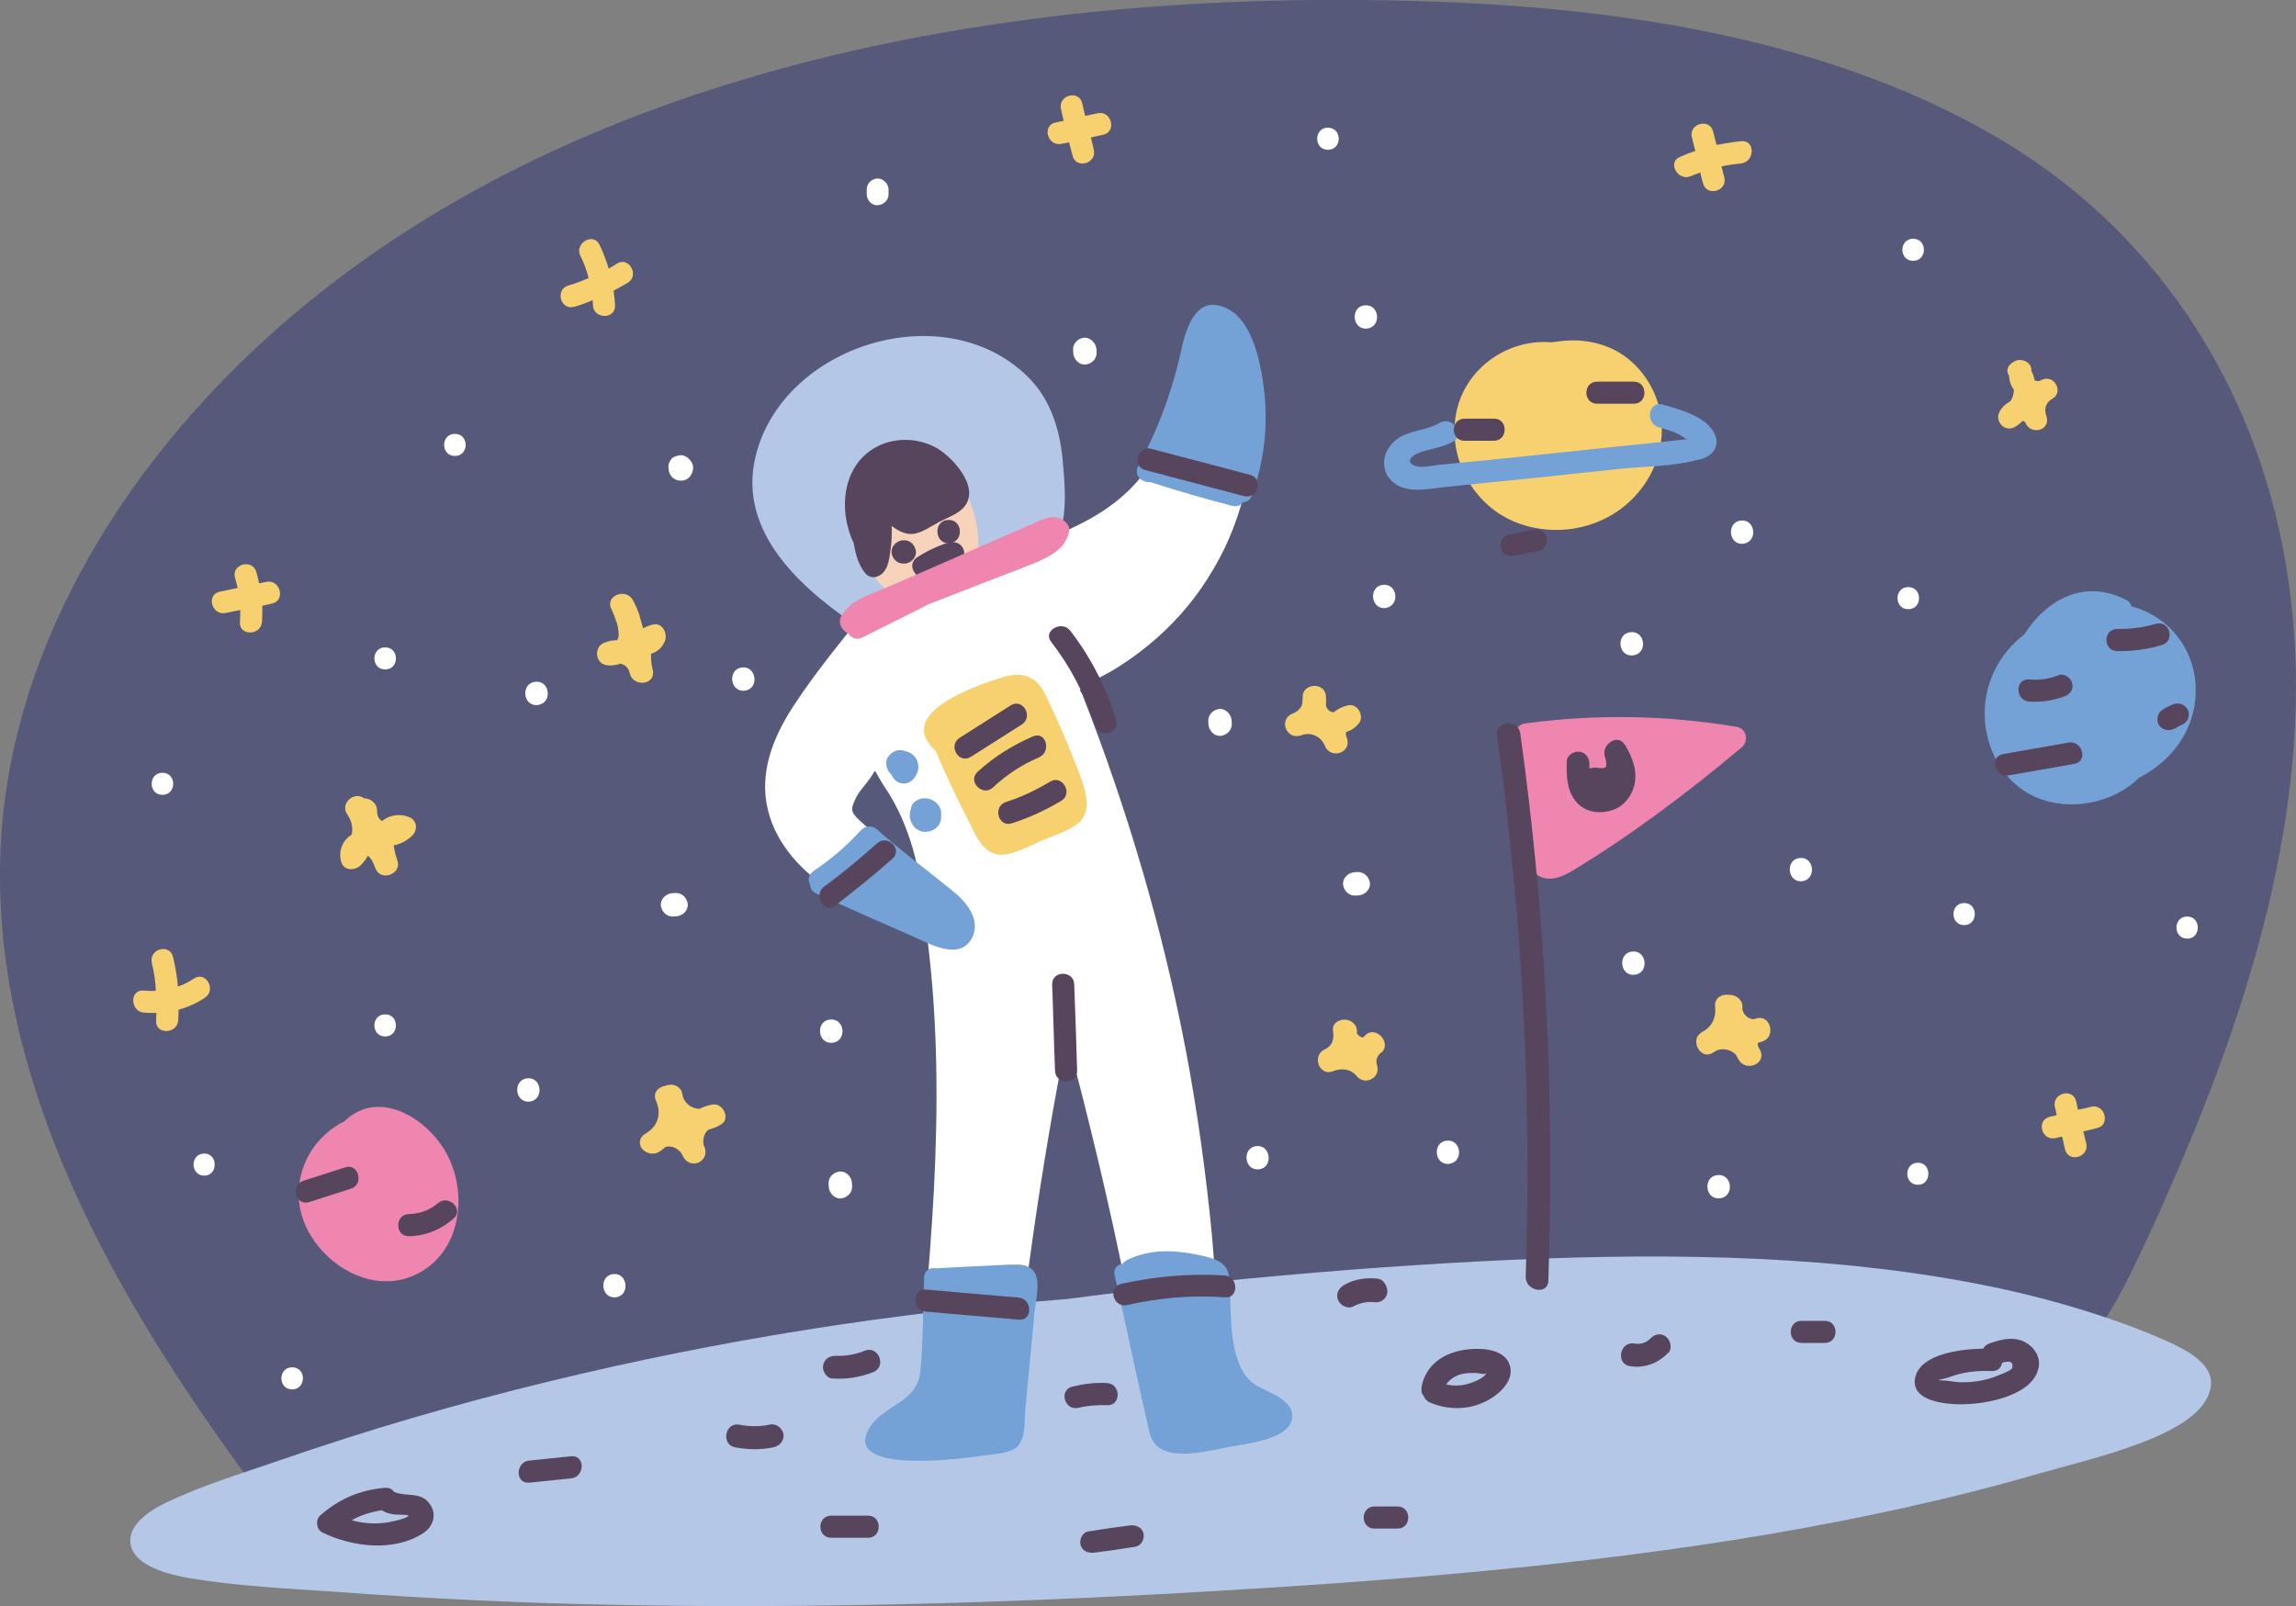 <?xml version="1.0" encoding="utf-8"?>
<!-- Generator: Adobe Illustrator 23.0.2, SVG Export Plug-In . SVG Version: 6.00 Build 0)  -->
<svg version="1.1" id="Capa_1" xmlns="http://www.w3.org/2000/svg" xmlns:xlink="http://www.w3.org/1999/xlink" x="0px" y="0px" viewBox="0 0 800 559.8" style="enable-background:new 0 0 800 559.8;" xml:space="preserve">

<rect x="0" y="0" width="800" height="559.8" fill="#808080" stroke="none"/>

<g>
	<path d="M796.3,195.7C785.8,134.8,751.5,79.2,692.6,46C636.9,14.5,569,3.3,503.3,0.7C358.2-5,197.6,21.4,91.3,119.3
		c-45.5,41.9-79.3,95.5-88.7,153.1c-11.2,69.3,15.1,136.5,51.8,195.7c9.6,15.5,20,30.6,30.9,45.6c2.4,3.3,6.8,2.7,9.2,0.3
		c39.6,9.5,80.6,12.3,121.6,13.6c42.4,1.3,84.9,1.8,127.4,2.1c88.1,0.5,176.6-1.8,263.8-15.4c34.4-5.4,74.3-10.3,102.9-30
		c13.8-9.5,22.9-22.4,30.1-36.4c8.5-16.7,15.9-33.8,23.1-51C790,332.4,808.1,263.5,796.3,195.7z" style="fill:#56597A;"/>
	<path d="M756.6,468.1c-10.8-5-22.6-9.1-34.7-12.7c-24.2-7.2-50.5-11.7-77.3-14.4c-56.3-5.5-115.1-2.9-172.8,1.4
		c-33.3,2.6-66.8,5.9-100,10.3c-61,4.7-121.6,14.4-180.4,28.7c-32.2,7.8-63.6,17-94.2,27.6c-13.1,4.5-27.2,8.8-39.2,14.6
		c-7.9,3.7-14.4,9.4-12.2,15.8c2.2,6.2,11.7,9.1,20.4,10.6c16.2,2.7,33.6,3.6,50.2,4.7c32.7,2.4,65.8,4,99,4.6
		c67,1.3,134.7-0.6,202.2-4.5c66.1-3.8,132.7-9,197.9-20c32.2-5.5,64-12.3,94.7-21.2c18.6-5.4,55.4-13.1,59.7-28.7
		C772.5,477.2,764.9,472,756.6,468.1z" style="fill:#B4C7E7;"/>
	<path d="M358.8,132c-28.2-29.1-84-12.8-95,25c-7.7,26.5,13.1,46.1,32.9,59.9c1.3,0.9,2.7,0.9,3.8,0.5
		c0.6,0.3,1.3,0.4,2.1,0.3c13.6-2.3,27.2-5.5,40.3-10.1c8.7-3.1,17.9-7.3,23.3-15.3c5.9-8.7,5.1-20.3,4.2-30.4
		C369.6,151,366.6,140.1,358.8,132z" style="fill:#B4C7E7;"/>
	<path d="M332.7,164.8c-3.6-5.1-8.6-10.3-15-10.5c-1.4,0-2.8,0.1-4.1,0.5c-0.5-0.1-1.2,0-1.8,0.1
		c-16,5.5-15.1,25.1-10.3,39c2.6,7.1,5.5,11.9,12.6,14.2c6.9,2.3,14.9,3.2,20.5-2.4C345.5,195.1,340.5,175.9,332.7,164.8z" style="fill:#F7D3BC;"/>
	<path d="M428,111.6c-6.2-6.4-12.6-0.3-13.8,6.4c-2.6,12.7-4.6,25.4-10,37.4c-5.5,12.3-15.3,20.8-27,26.8
		c-12.6,6.5-25.9,10.3-39.7,13.3c-11.9,2.6-23.8,5.6-33.2,13.8c-0.4,0.3-0.6,0.6-0.8,1c-9.2,11.8-19.1,23.5-27.2,36
		c-7.1,10.9-11.9,23.3-8.7,36.1c2.9,11.9,12,21.7,22.6,28.3c9.7,6.3,21.3,12.4,32.9,16.2c3.7,29.1,3.8,58.6,2.3,87.9
		c-0.8,14.5-1.9,29.1-3.2,43.6c-0.8,8.7,1.2,39.1-13.7,38.2c-5.6-0.4-7.1,7.1-1.5,8.3c13.5,2.9,27.2,2.8,40.8-0.1
		c1.8-0.4,3.7-1.5,4-3.5c4.1-46.9,10.8-93.7,19.9-140.1c7.9,29.5,15,59.2,21,89.1c1.7,8.5,3.3,16.9,4.9,25.5
		c1.3,6.8,1.2,15.8,4.6,22c6.4,11.3,27.9,3.1,36.9-0.8c4.1-1.8,3.3-7.1-0.8-8.1c-11.9-2.9-13.2-16.5-13.8-26.3
		c-0.6-10.6-1.3-21.3-2.2-31.9c-2.1-21.8-5.1-43.6-9.2-65.1c-8.1-42.2-20.3-83.6-36-123.6c-0.3-0.6-0.5-1-0.9-1.4
		c2.7-2.7,9.1-5.5,10.5-6.4c4.7-2.7,9.2-5.9,13.5-9.4c7.9-6.5,14.9-14.2,20.4-22.9c11.8-18.2,17.2-40,15.6-61.7
		C435.2,132,434.3,118.2,428,111.6z M319.5,301.5c-6.8-5-13.6-9.7-19.9-15.5c-3.5-3.2-3.2-4.2-1.2-8.3c1.3-2.4,3.5-4.6,5-6.8
		c1.9-2.7,1-3.1,2.8,0c1.5,2.8,3.6,5.5,5.1,8.3C315.1,286.2,317.8,293.7,319.5,301.5z" style="fill:#FFFFFF;"/>
	<path d="M326.5,156.2c-8.1-4.6-18.7-3.8-25.5,2.7c-8.1,7.8-8.1,20.9-3.5,30.5c0.6,3.8,1.7,7.8,4.2,10.6
		c0.9,1,2.6,1.4,3.7,1c4-1.3,4.4-5.8,4.9-9.5c0.4-2.7,0.5-5.5,0.4-8.2c2.4,1.8,5.1,3.2,7.9,2.7c2.9-0.5,6-2.7,8.6-4.1
		c2.6-1.3,5.5-2.4,7.7-4.2C342.5,171.2,332.8,160,326.5,156.2z" style="fill:#57455D;"/>
	<path d="M314.6,188.3h-0.3c-2.1,0.3-4,2.3-3.6,4.5c0.3,2.2,2.2,3.8,4.5,3.6h0.3c2.1-0.3,4-2.3,3.6-4.5
		C318.7,189.7,316.8,188,314.6,188.3z" style="fill:#57455D;"/>
	<path d="M330.1,181.2c-5.1,0.5-4.4,8.6,0.8,8.1C336.1,188.7,335.4,180.7,330.1,181.2z" style="fill:#57455D;"/>
	<path d="M335.7,191.4c-0.9-2.2-3.2-2.9-5.3-2.3c-3.8,1.2-7.4,2.9-10.8,5.1c-4.4,2.8,0.4,9.4,4.7,6.5
		c2.8-1.8,5.8-3.1,9-4.1C335.5,196,336.5,193.3,335.7,191.4z" style="fill:#57455D;"/>
	<path d="M371.8,182.5c-3.7-4.2-8.1-1.7-12.6,0.3c-8.6,3.7-17,7.4-25.6,11.2c-8.1,3.6-16.3,7.1-24.4,10.6
		c-5.8,2.6-12.6,4.2-15.9,9.9l0,0c-0.1,0.1-0.3,0.3-0.3,0.5c-0.9,1.8,0,4,1.5,5.1c0.3,0.3,0.6,0.4,1,0.5c0.9,1.5,2.8,2.6,4.7,1.7
		c7.3-3.7,14.7-7.3,22-11c0.3-0.1,0.5-0.4,0.8-0.5c5.9-2.3,11.8-4.6,17.7-6.9c6.7-2.7,13.6-5.1,20.3-7.9c4.4-1.9,9.4-4.4,11-9.1
		C372.7,185.3,372.8,183.7,371.8,182.5z" style="fill:#EF86B0;"/>
	<path d="M605.1,253.3c-24.4-4.1-49.1-4.5-73.6-1.2c-2.1,0.3-3.3,1.7-3.6,3.6c-0.5,0.6-0.8,1.5-0.6,2.6
		c1.7,13.2,2.7,26.7,4.9,39.7c1.5,9,7.8,10.1,15.1,5.8c20.9-12.6,40.8-27.6,59.5-43.3C609.4,258.4,608.7,253.9,605.1,253.3z" style="fill:#EF86B0;"/>
	<path d="M569.8,127.3c-6.7-6.8-15.9-9.4-25.3-8.5c-1,0.1-2.6,0.3-4.1,0.5c-14-1.2-27.9,7.7-32.2,21.4
		c-5,16.3,3.7,34.4,19.2,41c15.4,6.5,34.1,2.2,44.4-11.3C581.9,157.5,581.6,139.2,569.8,127.3z" style="fill:#F7D06F;"/>
	<path d="M376,269.3c-3.6-9.2-7.6-18.8-12-27.7c-3.2-6.3-8.3-7.6-14.9-5.5c-8.2,2.6-37,12-23.7,25
		c0.3,0.3,0.4,0.4,0.6,0.5c3.3,7.9,6.9,15.6,10.9,23.3c2.9,5.5,5.4,13.7,12.9,12.9c4.6-0.5,10-3.5,14.2-5.3
		c3.7-1.5,8.3-2.9,11.5-5.5C381,282.8,378,274.8,376,269.3z" style="fill:#F7D06F;"/>
	<path d="M355,440.7c-0.8,0-1.5,0-2.3,0c-0.3,0-0.4,0-0.6,0c-8.7,0.4-17.3,0.8-26,1.3l0,0c-1.9-0.4-4,0.6-4.1,3.2
		c-0.4,10.8-0.3,21.8-1.3,32.6c-1,11.5-13.8,11.7-18.3,20.8c-7.7,15.5,34.7,9.5,40.6,8.6c3.3-0.5,8.6-0.6,11.3-2.9
		c3.1-2.7,2.6-8.7,2.9-12.4c1-11.4,2.2-22.7,3.2-34.1C361.1,450.8,364.3,441.3,355,440.7z" style="fill:#74A2D6;"/>
	<path d="M437.9,482.9c-8.8-5-9-20.5-9.2-29.6c-0.3-8.7,0.9-13.1-8.6-15.4c-9.2-2.2-18.7-3.1-27.4,1.2
		c-0.6,0.4-1.2,0.8-1.5,1.3c-1.9,0.3-3.5,1.8-2.8,4.1c2.4,11,4.9,22,7.3,33.2c1.3,5.9,2.6,11.9,4,17.8c0.6,2.8,1,6,3.2,8.2
		c5.5,5.4,18.7,1.8,25.1,0.6c5.9-1.2,19.9-2.4,22-9.1C452,488.2,442.1,485.4,437.9,482.9z" style="fill:#74A2D6;"/>
	<path d="M427.9,107.7c-10.6-5.6-14.5,5.9-16.2,13.8c-3.1,14.4-8.2,28.1-15.1,41c-1.7,3.2,1.4,5.8,4.2,5.5
		c9.5,3.1,19,5.8,28.6,8.3c1.8,0.4,3.1-0.3,3.7-1.3c1.3,0,2.6-0.8,3.1-2.4c4.1-11.3,5.6-23.2,4.4-35.3
		C439.6,128.2,437,112.5,427.9,107.7z" style="fill:#74A2D6;"/>
	<path d="M331.6,310.2c-8.7-7.1-17.7-13.7-26.2-21.3c-1.7-1.5-4.2-1-5.6,0.6c-4.9,5.4-10.3,10-16.3,14
		c-1.9,1.3-2.1,3.3-1.2,4.9c0.1,1.3,0.8,2.4,2.3,3.1c11.2,5,22.4,10,33.6,14.9c5.6,2.4,15.8,8.5,20.3,0.8
		C342.2,320.6,336.5,314,331.6,310.2z" style="fill:#74A2D6;"/>
	<path d="M317.9,262.9c-0.8-0.6-1.7-1-2.7-1.2c-1-0.4-2.2-0.4-3.2,0c-1.5,0.6-3.1,2.1-3.2,3.8c0,0.9,0,1.8,0.5,2.6l0,0
		v0.1c0.3,0.8,0.8,1.3,1.3,1.7c0.6,1.5,1.9,2.9,3.6,3.1c1.8,0.3,3.6-0.6,4.6-2.2C320.6,268.4,320.4,264.9,317.9,262.9z" style="fill:#74A2D6;"/>
	<path d="M327,280.6c-1.5-2.1-4.7-3.1-7.1-1.9c-1,0.5-1.8,1-2.2,2.1c-0.1,0.3-0.3,0.6-0.3,1c-0.3,0.8-0.4,1.7-0.4,2.6
		c0.1,1.7,0.9,3.3,2.2,4.4c1.3,0.9,2.7,1.3,4,1c0.5,0,1-0.1,1.5-0.4c2.4-0.9,3.5-3.2,3.2-5.5C328.1,282.8,327.7,281.6,327,280.6z" style="fill:#74A2D6;"/>
	<path d="M529.7,255.5c-0.8-5.1-8.7-4.4-8.1,0.8c8.7,62.4,12.2,125.5,10,188.6c-0.1,5.1,7.8,6.5,7.9,1.4
		C541.7,382.4,538.5,318.5,529.7,255.5z" style="fill:#57455D;"/>
	<path d="M566.2,259.6c-2.6-4.2-8.1-0.1-7.1,3.8c0.3,0.8,1,3.2,0.3,4c-0.6,0.6-2.7,0.1-3.5,0.1c-0.6,0-1.4,0.1-2.1,0.3
		c0-0.4,0-0.8,0-1.2c0.1-2.2-1-4.2-3.3-4.6c-1.9-0.4-4.6,1.2-4.6,3.3c-0.1,5-0.1,10,3.2,14c2.9,3.5,7.4,4.4,11.7,3.3
		c4.4-1,7.4-4.5,8.6-8.7C570.7,268.8,568.8,263.9,566.2,259.6z" style="fill:#57455D;"/>
	<path d="M597.5,151.4c-2.6-6.2-12.2-8.7-18.1-10.4c-5-1.5-6.3,6.5-1.4,7.9c2.8,0.8,6.4,1.8,8.8,3.6
		c0.5,0.5,1.2,0.6,1.8,0.5c-1.3,0.1-2.7,0.3-4,0.4c-5.8,0.6-11.4,1.3-17.2,1.8c-11,1.2-22,2.3-33.1,3.5c-11,1.2-22,2.2-33.1,3.3
		c-2.1,0.3-4.9,0.9-6.9,0.6c-3.8-0.5-4.1-2.9-0.6-4.5c4.2-1.8,8.5-1.9,12.6-4.2c4.5-2.6-0.3-9.1-4.7-6.5c-6.2,3.5-13.6,2.2-17.8,8.8
		c-2.7,4.2-1.8,9.6,2.3,12.4c5.1,3.6,12.9,1.5,18.6,1c10.1-1,20.3-2.1,30.5-3.1c9.7-1,19.4-2.1,29.1-3.1c8.7-0.9,18.6-0.8,27-3.1
		C596,159.6,599.6,156.1,597.5,151.4z" style="fill:#74A2D6;"/>
	<path d="M268.6,496.4c-3.7,0.8-7.3,0.8-11,0.1c-5.1-1-6.4,7.1-1.4,7.9c4.4,0.8,8.8,0.9,13.2,0c2.2-0.4,3.8-2.2,3.6-4.5
		C272.8,498.1,270.8,496.1,268.6,496.4z" style="fill:#57455D;"/>
	<path d="M525.5,474.5c-3.1-5.6-13.6-4.9-18.7-3.3c-5.9,1.7-10.6,6.2-11.5,12.4c-0.1,1.3,0.1,2.3,0.8,2.9
		c0.3,0.9,1,1.8,2.2,2.3c6.2,2.6,13.1,2.6,19.1-0.3C522.1,486.3,528.8,480.6,525.5,474.5z M510.1,482.6c-2.1,0.4-4.1,0.3-6.2-0.1
		c0.9-1.4,2.2-2.4,4-3.2c1.9-0.8,4.4-0.9,6.4-0.8c1.3,0,3.5,1,3.7-0.5C517.8,480.4,512.1,482.2,510.1,482.6z" style="fill:#57455D;"/>
	<path d="M480,445.6c-4-0.4-7.9,0.1-11.5,2.1c-1.9,1-3.2,3.1-2.3,5.3c0.8,1.9,3.3,3.3,5.3,2.3c2.3-1.2,4.7-1.8,7.3-1.5
		c2.2,0.3,4.2-1,4.6-3.3C483.5,448.2,482.1,445.8,480,445.6z" style="fill:#57455D;"/>
	<path d="M580.6,465.9c-1.8-1.5-4.1-1-5.6,0.6c-1.4,1.5-3.6,2.1-5.6,1.7c-5.1-0.8-6.5,7.2-1.4,7.9c5,0.8,9.7-1,13.2-4.6
		C582.8,470.2,582.1,467.2,580.6,465.9z" style="fill:#57455D;"/>
	<path d="M301.3,470.7c-3.1,1.3-6.4,1.9-9.9,1.8c-2.2-0.1-4.2,1-4.6,3.3c-0.4,1.9,1.2,4.6,3.3,4.6
		c4.9,0.3,9.5-0.4,14.1-2.2C309.1,476.3,306.1,468.8,301.3,470.7z" style="fill:#57455D;"/>
	<path d="M475.9,360.6c-0.3,0.3-0.5,0.5-0.8,0.8l0,0c-0.6,0.6-2.4-1-2.3-1.4c0.4-3.6-3.3-5.4-5.9-4.4
		c-1.7,0.5-2.8,1.9-2.4,4.1c0.4,2.6-0.5,5-2.9,6c-4.7,2.1-1.9,9.6,2.9,7.6c2.8-1.2,6.2-0.8,8.2,1.7c2.9,3.5,8.5,0.6,7.1-3.8
		c-0.5-1.4-0.1-2.9,1-4l0,0c0.3-0.3,0.5-0.4,0.8-0.6C484.7,363.1,479.4,357.5,475.9,360.6z" style="fill:#F7D06F;"/>
	<path d="M612.5,354.8c-0.4,0.1-0.8,0.1-1,0.3l0,0c-2.1,0.5-4.5-1.8-4.4-3.8c0.3-2.9-2.3-4.7-4.6-4.6
		c-2.4-0.4-5.3,1-4.9,4.2c0.4,3.2-0.8,6.4-3.6,8.2c-0.5,0.3-1,0.5-1.4,0.9c-3.7,2.4-0.3,9.2,3.8,7.1c0.3-0.1,0.6-0.4,0.9-0.5l0,0
		c2.4-1.7,5.9-1,7.7,1.2c0.3,0.8,0.8,1.4,1.3,2.2c2.8,3.3,9,0.5,7.1-3.8c-0.3-0.5-0.5-1-0.8-1.5c-0.3-0.6-0.3-1.4,0.5-1.5l0,0
		c0.4,0,0.8-0.1,1-0.3C618.8,361.5,617,353.9,612.5,354.8z" style="fill:#F7D06F;"/>
	<path d="M473.3,252.3c2.3-2.4-0.1-7.3-3.6-6.5c-1.9,0.4-3.6,1.3-5,2.4c-1.3,0-2.4-1-2.7-2.4c0.1-1,0.1-2.2,0-3.3
		c-0.5-5.1-8.6-4.4-8.1,0.8l0,0l0,0c-0.1,0.6-0.1,1.2-0.1,1.8c-0.4,1.7-1.7,2.9-3.5,3.6c-4.9,2.1-2.1,9.2,2.9,7.6
		c3.5-1.4,7.2,0.3,8.5,3.8c2.2,4.7,9.4,2.1,7.6-2.9c-0.3-0.5-0.4-1.4-0.3-2.1C470.7,254.6,472.1,253.7,473.3,252.3z" style="fill:#F7D06F;"/>
	<path d="M227.7,217.6c-1.4,0.3-2.6,0.8-3.6,1.4c-0.1-0.5-0.4-1.3-0.6-1.9c-0.1-0.6-0.3-1.3-0.5-1.8v-0.1
		c-0.1-0.6-0.3-1.2-0.5-1.7c-0.5-1.4-1.2-2.9-1.9-4.2c-2.3-4.6-9.9-1.8-7.6,2.9c0.4,0.9,1.7,3.7,2.3,6.3c0,0.3,0.1,0.5,0.1,0.8
		c0.3,1.5,0.3,2.9-0.4,3.8c-1.4,0-2.9,0.3-4.5,0.9c-3.6,1.4-3.2,7.2,0.8,7.8c1.7,0.3,3.3,0,4.9-0.5c1.5,0.3,2.8,1.4,3.2,3.2
		c1,5,9,4.4,8.1-0.8c-0.3-1-0.9-4-0.6-5.9c2.1-0.6,3.8-2.1,4.7-4.2C232.8,220.7,230.8,217,227.7,217.6z" style="fill:#F7D06F;"/>
	<path d="M248.3,384.9c-1.7,0.3-3.1,0.8-4.5,1.5c-2.8,0.1-5.6-2.1-6-4.9c-0.4-3.2-3.7-4.1-6-3.1
		c-2.4,0.4-4.5,2.4-3.2,5.3c1.7,3.7,0.9,7.6-1.9,10.1c-0.6,0.4-1.2,0.9-1.8,1.3c0,0,0,0-0.1,0l0,0c-0.3,0.3-0.5,0.4-0.8,0.6
		c-3.3,3.6,1.8,7.9,5.5,5.8c0.9-0.5,1.7-1.2,2.4-1.8c2.2-0.6,4.7,0.6,5.8,2.7c0.1,0.3,0.1,0.4,0.3,0.6c2.3,4.7,9.1,2.1,7.6-2.9
		c-0.1-0.3-0.1-0.5-0.3-0.6c-0.6-2.1-0.1-4.5,1.5-5.8c1.5-0.4,2.9-0.9,4.4-1.8C254.5,390.1,252.2,384.4,248.3,384.9z" style="fill:#F7D06F;"/>
	<path d="M142.7,284.8c-3.3-1.4-6.9-0.8-9.6,1.3c-1-0.5-1.7-1.7-1.7-3.3c0.1-2.9-2.3-4.6-4.6-4.6
		c-3.2-2.6-8.5,1.7-5.8,5.6c1.5,2.2,2.1,4.7,1.5,7.1c-3.1,1.9-4.7,5.6-3.6,9.5c0.9,3.2,5,3.1,6.9,1c1-1,1.8-2.1,2.4-3.2
		c0.1,0.1,0.4,0.3,0.5,0.5c0.8,0.8,1.3,1.9,1.7,2.9c0.1,0.4,0.3,0.6,0.4,1c1.9,4.9,9.5,1.9,7.6-2.9c-0.1-0.4-1-2.9-1.2-5.1
		c2.1-0.4,4-1.3,5.9-2.9C145.6,289.8,145.6,286.1,142.7,284.8z" style="fill:#F7D06F;"/>
	<path d="M289.2,355.3c-5.1,0.5-4.4,8.6,0.8,8.1C295.2,362.9,294.5,354.8,289.2,355.3z" style="fill:#FFFFFF;"/>
	<path d="M292.3,408.3c-2.2,0.4-3.8,2.2-3.6,4.5l0.1,1.2c0.3,2.1,2.3,4,4.5,3.6c2.2-0.4,3.8-2.2,3.6-4.5l-0.1-1.2
		C296.5,409.8,294.5,407.9,292.3,408.3z" style="fill:#FFFFFF;"/>
	<path d="M213.7,444c-5.1,0.5-4.4,8.6,0.8,8.1C219.6,451.6,218.8,443.5,213.7,444z" style="fill:#FFFFFF;"/>
	<path d="M183.7,375.8c-5.1,0.5-4.4,8.6,0.8,8.1C189.7,383.3,188.8,375.2,183.7,375.8z" style="fill:#FFFFFF;"/>
	<path d="M235.1,311.2l-1.2,0.1c-2.1,0.3-4,2.3-3.6,4.5c0.4,2.2,2.2,3.8,4.5,3.6l1.2-0.1c2.1-0.3,4-2.3,3.6-4.5
		C239.2,312.6,237.4,311,235.1,311.2z" style="fill:#FFFFFF;"/>
	<path d="M186.5,237.6c-5.1,0.5-4.4,8.6,0.8,8.1C192.6,245.1,191.7,237,186.5,237.6z" style="fill:#FFFFFF;"/>
	<path d="M236.5,158.7c-1,0.3-2.1,0.5-2.7,1.4c-0.6,0.8-1,1.9-0.9,2.9c0,0.1,0.1,0.4,0.1,0.5c0,0.1,0,0.3,0,0.4
		c0.4,2.3,2.2,3.7,4.5,3.6c2.6-0.1,4.2-2.6,4-5C241.1,160.5,239,158.2,236.5,158.7z" style="fill:#FFFFFF;"/>
	<path d="M258.6,232.6c-5.1,0.5-4.4,8.6,0.8,8.1C264.6,240.2,263.7,232.1,258.6,232.6z" style="fill:#FFFFFF;"/>
	<path d="M377.5,117.7c-2.2,0.4-3.8,2.2-3.6,4.5l0.1,1.2c0.3,2.1,2.3,4,4.5,3.6s3.8-2.2,3.6-4.5l-0.1-1.2
		C381.6,119.2,379.6,117.4,377.5,117.7z" style="fill:#FFFFFF;"/>
	<path d="M475.5,106.4c-5.1,0.5-4.4,8.6,0.8,8.1C481.5,113.9,480.7,105.9,475.5,106.4z" style="fill:#FFFFFF;"/>
	<path d="M424.6,247.1c-2.2,0.4-3.8,2.2-3.6,4.5l0.1,1.2c0.3,2.1,2.3,4,4.5,3.6c2.2-0.4,3.8-2.2,3.6-4.5l-0.1-1.2
		C428.8,248.7,426.8,246.7,424.6,247.1z" style="fill:#FFFFFF;"/>
	<path d="M481.9,203.8c-5.1,0.5-4.4,8.6,0.8,8.1C487.9,211.2,487,203.3,481.9,203.8z" style="fill:#FFFFFF;"/>
	<path d="M568.1,220.3c-5.1,0.5-4.4,8.6,0.8,8.1C574.2,227.9,573.4,219.8,568.1,220.3z" style="fill:#FFFFFF;"/>
	<path d="M606.6,181.4c-5.1,0.5-4.4,8.6,0.8,8.1C612.6,188.8,611.7,180.9,606.6,181.4z" style="fill:#FFFFFF;"/>
	<path d="M627.1,299c-5.1,0.5-4.4,8.6,0.8,8.1C633,306.5,632.2,298.5,627.1,299z" style="fill:#FFFFFF;"/>
	<path d="M568.7,331.6c-5.1,0.5-4.4,8.6,0.8,8.1C574.7,339.2,573.9,331.1,568.7,331.6z" style="fill:#FFFFFF;"/>
	<path d="M598.4,409.5c-5.1,0.5-4.4,8.6,0.8,8.1C604.4,417.1,603.7,409,598.4,409.5z" style="fill:#FFFFFF;"/>
	<path d="M504.1,397.5c-5.1,0.5-4.4,8.6,0.8,8.1C510.1,404.9,509.2,397,504.1,397.5z" style="fill:#FFFFFF;"/>
	<path d="M437.8,399.4c-5.1,0.5-4.4,8.6,0.8,8.1C443.7,407,442.9,398.9,437.8,399.4z" style="fill:#FFFFFF;"/>
	<path d="M472.8,303.9l-1.2,0.1c-2.1,0.3-4,2.3-3.6,4.5c0.4,2.2,2.2,3.8,4.5,3.6l1.2-0.1c2.1-0.3,4-2.3,3.6-4.5
		C476.9,305.3,475,303.7,472.8,303.9z" style="fill:#FFFFFF;"/>
	<path d="M352.2,245.8c-5.9,3.7-11.9,7.6-17.8,11.3c-4.2,2.7-0.4,9.2,3.8,6.7l17.8-11.3
		C360.2,249.8,356.4,243.2,352.2,245.8z" style="fill:#57455D;"/>
	<path d="M360,256.6c-7.2,3.1-13.6,7.1-19.4,12.4c-3.6,3.3,1.8,8.8,5.4,5.4c4.7-4.4,10-7.9,15.9-10.4
		C366.5,262.1,364.5,254.7,360,256.6z" style="fill:#57455D;"/>
	<path d="M365.9,272.4c-4.9,2.9-10,5.4-15.4,7.1c-4.7,1.5-2.7,9,2.1,7.4c6-1.9,11.8-4.6,17.3-7.9
		C373.9,276.5,370.1,269.8,365.9,272.4z" style="fill:#57455D;"/>
	<path d="M374.3,343.1c-0.1-5-7.8-5-7.7,0c0.4,10,0.6,20,1,30c0.1,5,7.8,5,7.7,0C375,363.1,374.7,353.1,374.3,343.1z" style="fill:#57455D;"/>
	<path d="M355,452.2c-10.8-0.9-21.7-1.9-32.4-2.8c-4.9-0.4-4.9,7.3,0,7.7c10.8,0.9,21.7,1.9,32.4,2.8
		C359.8,460.4,359.8,452.7,355,452.2z" style="fill:#57455D;"/>
	<path d="M426.8,444.5c-12.2-0.8-24.2,0.3-36.1,2.9c-4.9,1.2-2.8,8.5,2.1,7.4c11.3-2.6,22.6-3.5,34.1-2.7
		C431.6,452.6,431.6,444.9,426.8,444.5z" style="fill:#57455D;"/>
	<path d="M305.6,293.9c-6,5.3-12,10.4-18.5,15.1c-3.8,2.9,0,9.6,3.8,6.7c6.8-5.3,13.5-10.6,20-16.4
		C314.7,296,309.3,290.6,305.6,293.9z" style="fill:#57455D;"/>
	<path d="M435.6,165.5c-11.5-3.1-22.9-6-34.5-9.1c-4.7-1.3-6.8,6.2-2.1,7.4l34.5,9.1
		C438.3,174.1,440.3,166.6,435.6,165.5z" style="fill:#57455D;"/>
	<path d="M388.9,250.8c-3.5-11.3-8.8-21.7-16-31c-2.9-3.8-9.6,0-6.7,3.8c6.8,8.8,11.9,18.6,15.3,29.2
		C383,257.6,390.5,255.6,388.9,250.8z" style="fill:#57455D;"/>
	<path d="M520.6,145.9h-10.3c-5,0-5,7.7,0,7.7h10.3C525.5,153.5,525.5,145.9,520.6,145.9z" style="fill:#57455D;"/>
	<path d="M569.3,133h-12.8c-5,0-5,7.7,0,7.7h12.8C574.2,140.7,574.2,133,569.3,133z" style="fill:#57455D;"/>
	<path d="M538.9,187.3c-0.6-2.2-2.7-3.1-4.7-2.7c-2.8,0.5-5.6,1.2-8.6,1.7c-2.1,0.4-3.2,2.8-2.7,4.7
		c0.6,2.2,2.7,3.1,4.7,2.7c2.8-0.5,5.6-1.2,8.6-1.7C538.3,191.6,539.4,189.2,538.9,187.3z" style="fill:#57455D;"/>
	<path d="M385.7,482c-4.1-0.3-8.1,0.3-12,1.2c-4.9,1.2-2.8,8.6,2.1,7.4c3.3-0.8,6.7-1,10-0.9
		C390.7,489.9,390.6,482.2,385.7,482z" style="fill:#57455D;"/>
	<path d="M156.5,403.8c-6-13.2-24.1-25.1-36.4-13.1c-10.1,5-17,15.6-15.9,27.9c1.5,16.8,20.6,32.3,37.6,26.8
		C159.2,439.7,163.6,419,156.5,403.8z" style="fill:#EF86B0;"/>
	<path d="M764.7,235.7c-1.9-12.4-11-21.5-22-24.4c-0.3-0.9-0.8-1.7-1.8-2.2c-14.6-7.6-27.9-0.1-35.6,12
		c-5.5,4.2-9.7,9.9-12,16.7c-4.4,12.8-0.5,28.3,10.4,36.7c10.1,7.7,24.7,7.4,35.5,1.2c2.3-1.3,4.2-2.8,6-4.6
		C758,264.7,767,251.5,764.7,235.7z" style="fill:#74A2D6;"/>
	<path d="M711.2,132.5c-0.6,0.4-1.5,0.4-2.2,0.1c-0.3-1.2-0.6-2.3-1.2-3.3c0.3-3.3-4-4.9-6.3-3.1
		c-1.7,0.9-2.8,2.8-1.5,4.7c0.1,1.8,0.6,3.5,1.7,4.9c0,1.4-0.4,2.9-1.3,4.1c-1.5,0.8-2.8,1.9-3.7,3.6c-1.8,3.3,1.8,7.3,5.3,5.3
		c1-0.5,1.9-1.3,2.7-2.1c0.5,0,0.9,0.3,1,0.6c1.8,4.5,8.8,2.8,7.4-2.1c-1-2.6-0.4-4.9,2.1-6.3C719.2,136.5,715.6,130.1,711.2,132.5z
		" style="fill:#F7D06F;"/>
	<path d="M728.6,385.7c-1.5,0.4-3.1,0.8-4.6,1l-0.6-2.9c-1.2-4.9-8.6-2.8-7.4,2.1c0.3,0.9,0.4,1.8,0.6,2.7
		c-0.8,0.3-1.7,0.4-2.4,0.6c-4.9,1.2-2.8,8.6,2.1,7.4c0.8-0.1,1.4-0.4,2.2-0.5c0.4,1.4,0.6,2.9,1,4.4c1.2,4.9,8.6,2.8,7.4-2.1
		l-1-4.1c1.7-0.4,3.2-0.8,4.9-1.2C735.4,392,733.4,384.5,728.6,385.7z" style="fill:#F7D06F;"/>
	<path d="M92.7,202.8c-0.8,0.1-1.7,0.4-2.4,0.5c-0.3-1.3-0.6-2.6-1-4c-1.4-4.7-8.8-2.7-7.4,2.1c0.4,1.2,0.6,2.3,0.9,3.5
		c-2.1,0.4-4.1,0.9-6.2,1.3c-4.9,1-2.8,8.5,2.1,7.4c1.7-0.4,3.3-0.6,5-1c0,1.3,0,2.7-0.1,4.1c-0.4,5,7.3,4.9,7.7,0
		c0.1-1.9,0.1-3.7,0.1-5.6c1.2-0.3,2.3-0.5,3.5-0.8C99.6,209.2,97.6,201.7,92.7,202.8z" style="fill:#F7D06F;"/>
	<path d="M67.6,341c-1.8,1.2-3.7,2.2-5.6,2.8c-0.3-3.5-0.9-6.8-1.7-10.3c-1.2-4.9-8.5-2.8-7.4,2.1
		c0.8,3.2,1.3,6.5,1.4,9.7c-1.4,0.1-2.8,0-4.2-0.1c-4.9-0.5-4.9,7.2,0,7.7c1.4,0.1,2.9,0.1,4.4,0.1c0,0.9-0.1,1.7-0.1,2.6
		c-0.4,5,7.3,4.9,7.7,0c0.1-1.3,0.1-2.6,0.1-3.7c3.2-0.9,6.4-2.3,9.2-4.2C75.5,344.9,71.7,338.3,67.6,341z" style="fill:#F7D06F;"/>
	<path d="M382.3,39.5c-1.4,0.3-2.8,0.6-4.2,0.9c-0.4-1.4-0.6-2.9-1-4.4c-1.2-4.9-8.6-2.8-7.4,2.1c0.3,1.3,0.6,2.7,0.9,4
		l-2.8,0.6c-4.9,1-2.8,8.5,2.1,7.4c0.9-0.1,1.8-0.4,2.6-0.5c0.4,1.5,0.8,3.1,1.2,4.6c1.2,4.9,8.6,2.8,7.4-2.1
		c-0.4-1.4-0.6-2.8-1-4.2c1.5-0.4,2.9-0.6,4.5-1C389.2,45.7,387.2,38.3,382.3,39.5z" style="fill:#F7D06F;"/>
	<path d="M606.7,49.2c-2.9,0.3-5.8,0.8-8.6,1.3c-0.4-1.5-0.8-3.2-1.2-4.7c-1.2-4.7-8.6-2.8-7.4,2.1l1.2,4.7
		c-1.8,0.6-3.6,1.3-5.4,2.1c-4.5,1.9-0.6,8.6,3.8,6.7c1.2-0.5,2.2-0.9,3.3-1.3c0.4,1.3,0.6,2.6,1,3.8c1.2,4.7,8.6,2.8,7.4-2.1
		c-0.4-1.3-0.6-2.6-1-3.8c2.2-0.5,4.5-0.8,6.7-1C611.6,56.4,611.6,48.7,606.7,49.2z" style="fill:#F7D06F;"/>
	<path d="M214.9,91.9c-0.9,0.6-1.9,1.2-2.8,1.7c-0.9-2.8-1.9-5.6-3.2-8.3c-2.2-4.5-8.8-0.5-6.7,3.8
		c1.3,2.6,2.2,5.1,2.9,7.8c-2.3,1-4.6,1.9-7.1,2.6c-4.7,1.4-2.7,8.8,2.1,7.4c2.2-0.6,4.4-1.4,6.4-2.3c0,0.6,0.1,1.2,0.1,1.8
		c0.3,4.9,7.9,5,7.7,0c-0.1-1.8-0.3-3.5-0.5-5.1c1.7-0.9,3.3-1.8,5-2.8C222.9,95.9,219.1,89.2,214.9,91.9z" style="fill:#F7D06F;"/>
	<path d="M158.5,151.2c-5,0-5,7.7,0,7.7S163.5,151.2,158.5,151.2z" style="fill:#FFFFFF;"/>
	<path d="M134.2,225.6c-5,0-5,7.7,0,7.7C139.2,233.3,139.2,225.6,134.2,225.6z" style="fill:#FFFFFF;"/>
	<path d="M56.6,269.3c-5,0-5,7.7,0,7.7S61.6,269.3,56.6,269.3z" style="fill:#FFFFFF;"/>
	<path d="M134.2,353.5c-5,0-5,7.7,0,7.7C139.2,361.2,139.2,353.5,134.2,353.5z" style="fill:#FFFFFF;"/>
	<path d="M462.7,44.5c-5,0-5,7.7,0,7.7C467.7,52.2,467.7,44.5,462.7,44.5z" style="fill:#FFFFFF;"/>
	<path d="M666.6,83.2c-5,0-5,7.7,0,7.7C671.6,90.9,671.6,83.2,666.6,83.2z" style="fill:#FFFFFF;"/>
	<path d="M664.9,204.6c-5,0-5,7.7,0,7.7C669.9,212.3,669.9,204.6,664.9,204.6z" style="fill:#FFFFFF;"/>
	<path d="M684.4,314.7c-5,0-5,7.7,0,7.7C689.3,322.4,689.3,314.7,684.4,314.7z" style="fill:#FFFFFF;"/>
	<path d="M762.1,319.4c-5,0-5,7.7,0,7.7C767,327.1,767,319.4,762.1,319.4z" style="fill:#FFFFFF;"/>
	<path d="M668.3,405.2c-5,0-5,7.7,0,7.7C673.1,412.9,673.1,405.2,668.3,405.2z" style="fill:#FFFFFF;"/>
	<path d="M305.8,62.2c-2.1,0.1-3.8,1.7-3.8,3.8v1.7c0,2.1,1.8,4,3.8,3.8c2.1-0.1,3.8-1.7,3.8-3.8V66
		C309.6,64.1,307.8,62.2,305.8,62.2z" style="fill:#FFFFFF;"/>
	<path d="M101.8,476.5c-5,0-5,7.7,0,7.7C106.8,484.1,106.8,476.5,101.8,476.5z" style="fill:#FFFFFF;"/>
	<path d="M71.2,402c-5,0-5,7.7,0,7.7C76,409.7,76,402,71.2,402z" style="fill:#FFFFFF;"/>
	<path d="M720.7,258.8c-7.6,1.3-15.3,2.7-22.8,4c-4.9,0.9-2.8,8.3,2.1,7.4c7.6-1.3,15.3-2.7,22.8-4
		C727.6,265.3,725.6,257.9,720.7,258.8z" style="fill:#57455D;"/>
	<path d="M751.2,217.4c-4.5,1.3-8.8,1.8-13.5,1.8c-5,0-5,7.7,0,7.7c5.3,0.1,10.5-0.6,15.5-2.1
		C758,223.5,756.1,216.1,751.2,217.4z" style="fill:#57455D;"/>
	<path d="M762.1,247c-1.2-1.8-3.3-2.3-5.3-1.4c-1,0.5-2.2,1-3.2,1.7c-1.8,0.9-2.4,3.6-1.4,5.3c1.2,1.8,3.3,2.3,5.3,1.4
		l3.2-1.7C762.6,251.4,763.3,248.7,762.1,247z" style="fill:#57455D;"/>
	<path d="M722,238c-0.5-1.8-2.8-3.5-4.7-2.7c-3.3,1.3-6.7,1.8-10.3,1.5c-5-0.4-4.9,7.3,0,7.7c4.2,0.3,8.5-0.4,12.3-1.8
		C721.3,242,722.6,240.2,722,238z" style="fill:#57455D;"/>
	<path d="M152.6,419.3c-2.8,2.4-6.4,3.7-10.1,3.8c-5,0.1-5,7.8,0,7.7c5.9-0.1,11.2-2.3,15.6-6.2
		C161.7,421.5,156.3,416.1,152.6,419.3z" style="fill:#57455D;"/>
	<path d="M120.3,406.8l-14.6,4.7c-4.7,1.5-2.7,9,2.1,7.4l14.6-4.7C126.9,412.7,124.9,405.3,120.3,406.8z" style="fill:#57455D;"/>
	<path d="M199,507.5c-4.9,0.5-9.7,1-14.6,1.5c-4.9,0.5-4.9,8.2,0,7.7c4.9-0.5,9.7-1,14.6-1.5
		C203.8,514.7,204,507,199,507.5z" style="fill:#57455D;"/>
	<path d="M150,524.5c-3.1-5-8.6-2.7-12.7-4.6c-0.6-0.9-1.7-1.5-3.1-1.4l0,0c-0.4,0-0.8,0-1.2,0.1
		c-8.2,0.9-15.1,4-21.4,9.5c-1.8,1.5-1.4,5,0.8,6c10.3,5,24.7,6.8,34.9,0.3C150.8,532.2,152.3,528.1,150,524.5z M138.1,529.9
		c-5.3,1.4-10.5,1.3-15.6-0.1c3.2-1.8,6.8-2.9,10.5-3.5c1.4,0.9,2.9,1.3,4.6,1.5c0.3,0,4.7,0.1,4.7,0.3
		C142.4,528.9,138.5,529.8,138.1,529.9z" style="fill:#57455D;"/>
	<path d="M706.8,468.5c-4.2-3.1-9.2-1.9-13.7-0.3c-1,0.4-1.7,1-2.1,1.8c-8.1,0.1-21.5,1.9-23.6,9.7
		c-2.4,9.4,12.9,10,18.6,9.6c7.6-0.4,21.7-3.3,24.1-11.9C711.2,474,709.7,470.6,706.8,468.5z M701.1,476.8c-0.1,0.9-6,2.9-6.3,3.1
		c-3.7,1.3-7.7,1.9-11.8,1.8c-1.9,0-4-0.6-5.9-0.6c-3.8-0.1,0.1-0.4,2.2-1.2c4.7-1.8,9.6-2.3,14.7-2.1c2.2,0.1,3.3-1.3,3.6-2.9
		C699.7,474.3,701.7,474.1,701.1,476.8z" style="fill:#57455D;"/>
	<path d="M635.8,460.3h-8.1c-5,0-5,7.7,0,7.7h8.1C640.8,468,640.8,460.3,635.8,460.3z" style="fill:#57455D;"/>
	<path d="M398.4,534.3c-0.6-2.2-2.7-2.9-4.7-2.7c-4.9,0.6-9.6,1.3-14.5,2.1c-2.1,0.3-3.2,2.9-2.7,4.7
		c0.6,2.2,2.7,2.9,4.7,2.7c4.9-0.6,9.6-1.3,14.5-2.1C397.8,538.6,398.9,536.1,398.4,534.3z" style="fill:#57455D;"/>
	<path d="M487,525h-8.1c-5,0-5,7.7,0,7.7h8.1C491.9,532.7,491.9,525,487,525z" style="fill:#57455D;"/>
	<path d="M302.5,528.2h-12.9c-5,0-5,7.7,0,7.7h12.9C307.4,535.9,307.4,528.2,302.5,528.2z" style="fill:#57455D;"/>
</g>
</svg>
